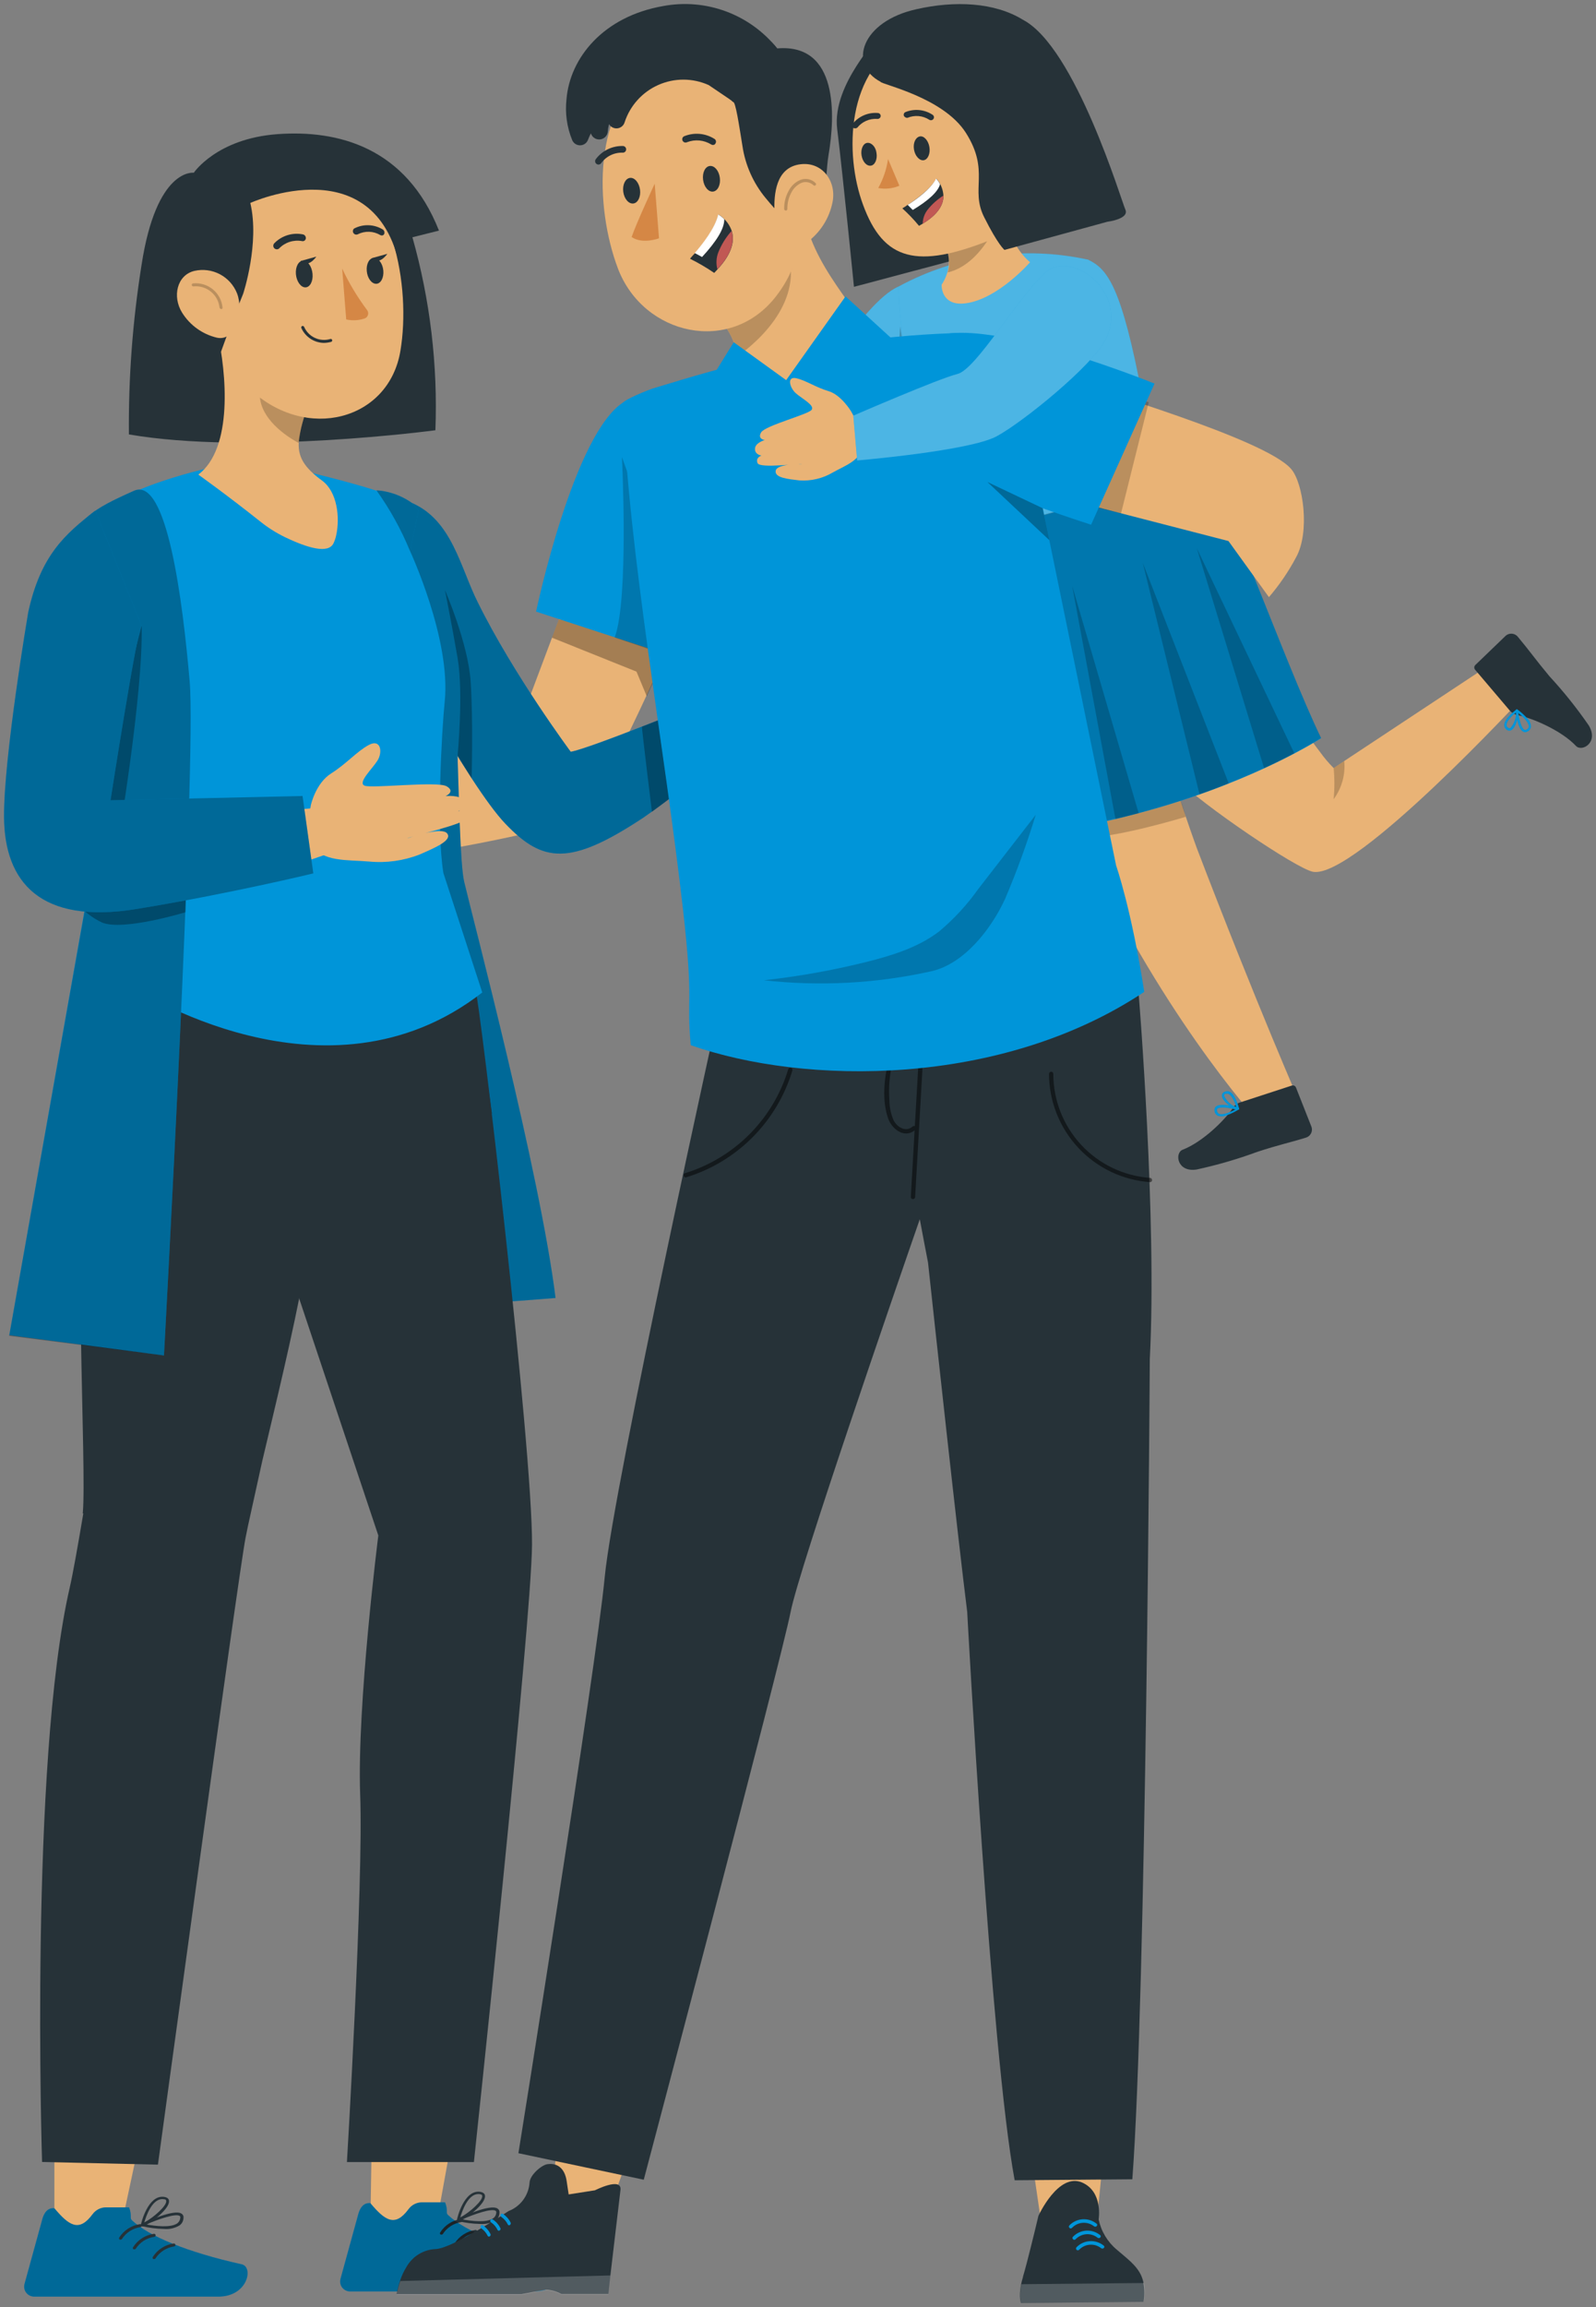 <svg width="198" height="286" viewBox="0 0 198 286" fill="none" xmlns="http://www.w3.org/2000/svg">
<rect x="0" y="0" width="198" height="286" fill="#808080" stroke="none"/>
<path d="M70.699 73.156L65.193 87.807L31.977 102.458L33.477 108.759C33.477 108.759 69.784 103.763 72.484 100.845C75.185 97.927 84.126 77.59 84.126 77.59L70.699 73.156Z" fill="#E9B376"/>
<path opacity="0.3" d="M69.349 76.749L68.478 79.052L78.965 83.261L80.233 86.306L81.111 84.409L80.706 79.405L69.349 76.749Z" fill="black"/>
<path d="M39.486 100.86C39.486 100.86 38.218 98.122 35.862 97.289C33.507 96.456 31.857 95.174 30.064 94.678C28.271 94.183 29.666 96.269 30.634 97.229C31.602 98.189 32.682 99.284 31.842 99.9C31.002 100.515 22.142 101.422 21.092 102.428C20.042 103.433 21.505 103.696 21.505 103.696C21.505 103.696 19.359 103.988 19.254 104.866C19.254 105.098 19.524 105.676 20.522 105.698C22.772 105.751 27.483 105.608 27.483 105.608C27.213 105.608 21.4 106.201 20.544 106.404C19.419 106.666 19.044 107.364 19.202 108.009C19.449 108.932 26.703 108.444 26.996 108.639C26.996 108.639 22.825 108.774 22.27 109.869C21.715 110.965 24.348 111.025 26.681 110.62C28.811 110.26 33.094 110.117 35.232 109.539C37.865 108.789 39.471 107.761 39.883 105.241C40.128 103.771 39.991 102.262 39.486 100.86Z" fill="#E9B376"/>
<path opacity="0.3" d="M21.767 103.673C21.747 103.667 21.729 103.655 21.716 103.638C21.703 103.621 21.696 103.6 21.696 103.579C21.696 103.558 21.703 103.537 21.716 103.52C21.729 103.503 21.747 103.491 21.767 103.485C23.492 103.298 25.248 103.185 26.973 103.155C26.986 103.154 26.998 103.156 27.01 103.16C27.022 103.164 27.032 103.17 27.042 103.179C27.051 103.187 27.058 103.198 27.063 103.209C27.068 103.221 27.071 103.233 27.071 103.245C27.071 103.271 27.06 103.296 27.042 103.314C27.024 103.333 26.999 103.343 26.973 103.343C25.255 103.343 23.508 103.485 21.79 103.673H21.767Z" fill="black"/>
<path opacity="0.3" d="M28.593 108.729C28.576 108.729 28.559 108.725 28.544 108.715C28.53 108.706 28.518 108.693 28.511 108.677C27.686 106.554 27.498 104.236 27.971 102.008C27.974 101.996 27.979 101.985 27.986 101.975C27.994 101.965 28.003 101.957 28.013 101.951C28.024 101.944 28.035 101.94 28.047 101.939C28.059 101.937 28.072 101.937 28.083 101.94C28.095 101.943 28.106 101.948 28.116 101.956C28.126 101.963 28.134 101.972 28.14 101.983C28.147 101.993 28.151 102.005 28.153 102.017C28.154 102.029 28.154 102.041 28.151 102.053C27.687 104.241 27.872 106.517 28.683 108.602C28.693 108.626 28.694 108.653 28.684 108.676C28.679 108.688 28.672 108.699 28.663 108.708C28.654 108.717 28.643 108.724 28.631 108.729H28.593Z" fill="black"/>
<path opacity="0.3" d="M36.44 103.77C35.544 103.776 34.672 103.484 33.959 102.942C33.246 102.399 32.734 101.635 32.502 100.77C32.497 100.746 32.501 100.722 32.514 100.701C32.526 100.68 32.546 100.665 32.569 100.658C32.593 100.65 32.619 100.652 32.641 100.664C32.663 100.675 32.681 100.694 32.689 100.718C32.916 101.589 33.441 102.353 34.173 102.877C34.904 103.402 35.797 103.654 36.695 103.59C36.72 103.59 36.745 103.599 36.764 103.615C36.784 103.632 36.796 103.655 36.8 103.68C36.801 103.692 36.799 103.705 36.795 103.717C36.791 103.729 36.785 103.739 36.776 103.749C36.768 103.758 36.758 103.765 36.746 103.77C36.735 103.775 36.722 103.778 36.71 103.778L36.44 103.77Z" fill="black"/>
<path d="M46.717 60.793C46.717 60.793 53.033 60.793 55.006 68.43C56.979 76.067 56.581 105.023 57.586 109.307C58.592 113.59 67.008 145.488 68.921 160.904C68.921 160.904 59.994 161.654 59.169 161.511C58.344 161.369 45.014 98.594 45.014 98.594L46.717 60.793Z" fill="#0095D9"/>
<g opacity="0.3">
<path d="M46.717 60.793C46.717 60.793 53.033 60.793 55.006 68.43C56.979 76.067 56.581 105.023 57.586 109.307C58.592 113.59 67.008 145.488 68.921 160.904C68.921 160.904 59.994 161.654 59.169 161.511C58.344 161.369 45.014 98.594 45.014 98.594L46.717 60.793Z" fill="black"/>
</g>
<path d="M59.274 74.671C63.723 83.674 70.804 93.193 70.804 93.193C73.054 92.848 88.132 86.689 88.132 86.689L89.79 93.126C86.705 96.163 83.359 98.925 79.791 101.378C70.699 107.379 67.346 106.966 62.71 102.128C58.074 97.289 48.622 79.458 48.622 79.458L51.923 63.284L51.098 62.346C56.101 64.522 57.099 70.343 59.274 74.671Z" fill="#0095D9"/>
<g opacity="0.3">
<path d="M59.274 74.671C63.723 83.674 70.804 93.193 70.804 93.193C73.054 92.848 88.132 86.689 88.132 86.689L89.79 93.126C86.705 96.163 83.359 98.925 79.791 101.378C70.699 107.379 67.346 106.966 62.71 102.128C58.074 97.289 48.622 79.458 48.622 79.458L51.923 63.284L51.098 62.346C56.101 64.522 57.099 70.343 59.274 74.671Z" fill="black"/>
</g>
<path opacity="0.3" d="M56.769 93.681C56.769 93.681 57.519 85.894 56.769 81.565C56.019 77.237 55.201 73.156 55.201 73.156C55.201 73.156 58.066 79.705 58.389 84.484C58.712 89.262 58.509 96.486 58.509 96.486L56.769 93.681Z" fill="black"/>
<path opacity="0.3" d="M79.641 90.08C79.581 90.08 80.878 100.635 80.878 100.635L83.016 99.052L81.643 89.3L79.641 90.08Z" fill="black"/>
<path d="M6.749 276.145L14.836 276.933L19.254 256.281L6.749 255.111V276.145Z" fill="#E9B376"/>
<path d="M16.014 273.64H13.126C12.802 273.645 12.485 273.725 12.198 273.875C11.911 274.025 11.664 274.24 11.475 274.502C9.81 276.753 8.565 275.913 6.749 273.752C5.594 273.617 5.287 274.945 5.197 275.298L3.036 283.152C2.953 283.463 2.995 283.795 3.153 284.075C3.312 284.356 3.574 284.563 3.884 284.652C4 284.688 4.122 284.706 4.244 284.705H27.093C30.731 284.705 31.489 281.036 29.989 280.699C23.237 279.198 18.474 277.225 16.389 275.26C16.036 274.96 16.426 274.712 16.014 273.64Z" fill="#0095D9"/>
<path opacity="0.3" d="M16.014 273.64H13.126C12.802 273.645 12.485 273.725 12.198 273.875C11.911 274.025 11.664 274.24 11.475 274.502C9.81 276.753 8.565 275.913 6.749 273.752C5.594 273.617 5.287 274.945 5.197 275.298L3.036 283.152C2.953 283.463 2.995 283.795 3.153 284.075C3.312 284.356 3.574 284.563 3.884 284.652C4 284.688 4.122 284.706 4.244 284.705H27.093C30.731 284.705 31.489 281.036 29.989 280.699C23.237 279.198 18.474 277.225 16.389 275.26C16.036 274.96 16.426 274.712 16.014 273.64Z" fill="black"/>
<path d="M22.277 275.875C22.427 275.767 22.549 275.625 22.634 275.461C22.719 275.296 22.763 275.115 22.765 274.93C22.78 274.833 22.765 274.733 22.724 274.644C22.683 274.554 22.616 274.479 22.532 274.427C21.625 273.782 18.032 275.47 17.611 275.665C17.59 275.674 17.57 275.687 17.553 275.704C17.536 275.721 17.523 275.741 17.514 275.762C17.499 275.803 17.501 275.848 17.52 275.887C17.538 275.927 17.571 275.957 17.611 275.972C18.5 276.181 19.407 276.297 20.319 276.317C21.003 276.383 21.689 276.228 22.277 275.875ZM22.277 274.697C22.314 274.719 22.343 274.752 22.359 274.791C22.375 274.83 22.378 274.874 22.367 274.915C22.36 275.048 22.324 275.178 22.264 275.297C22.203 275.416 22.118 275.521 22.015 275.605C21.19 276.212 19.209 275.95 18.144 275.755C19.674 275.095 21.842 274.352 22.307 274.712L22.277 274.697Z" fill="#263238"/>
<path d="M17.731 276.01C18.819 275.553 21.092 273.76 20.965 272.83C20.965 272.634 20.807 272.394 20.319 272.334C18.339 272.102 17.484 275.658 17.484 275.808C17.476 275.839 17.477 275.871 17.486 275.901C17.495 275.932 17.512 275.959 17.536 275.98H17.649L17.731 276.01ZM20.252 272.627C20.619 272.627 20.619 272.792 20.619 272.837C20.724 273.415 19.074 274.893 17.896 275.515C18.137 274.69 18.864 272.612 20.147 272.612L20.252 272.627Z" fill="#263238"/>
<path d="M14.948 277.638C14.917 277.648 14.883 277.648 14.851 277.638C14.809 277.611 14.78 277.57 14.769 277.522C14.758 277.475 14.766 277.425 14.791 277.383C15.077 276.935 15.456 276.555 15.903 276.268C16.35 275.98 16.853 275.793 17.379 275.718C17.427 275.711 17.477 275.724 17.516 275.754C17.555 275.783 17.581 275.827 17.589 275.875C17.593 275.899 17.592 275.924 17.587 275.948C17.581 275.972 17.57 275.995 17.556 276.014C17.541 276.034 17.522 276.05 17.501 276.063C17.479 276.075 17.456 276.082 17.431 276.085C16.959 276.153 16.508 276.322 16.108 276.581C15.707 276.84 15.368 277.182 15.113 277.585C15.092 277.607 15.066 277.622 15.037 277.632C15.009 277.641 14.978 277.643 14.948 277.638Z" fill="#263238"/>
<path d="M16.666 278.838C16.635 278.849 16.6 278.849 16.569 278.838C16.547 278.826 16.529 278.809 16.514 278.79C16.5 278.77 16.489 278.747 16.484 278.723C16.478 278.7 16.477 278.675 16.482 278.651C16.486 278.626 16.495 278.603 16.509 278.583C16.793 278.134 17.172 277.753 17.619 277.465C18.066 277.178 18.57 276.991 19.097 276.918C19.145 276.912 19.195 276.924 19.234 276.954C19.273 276.983 19.299 277.027 19.307 277.076C19.313 277.126 19.299 277.177 19.269 277.218C19.238 277.259 19.192 277.286 19.142 277.293C18.67 277.36 18.218 277.529 17.818 277.788C17.418 278.047 17.078 278.39 16.824 278.793C16.802 278.811 16.777 278.825 16.75 278.833C16.723 278.841 16.694 278.842 16.666 278.838Z" fill="#263238"/>
<path d="M19.119 280.046C19.087 280.053 19.054 280.053 19.022 280.046C19 280.033 18.982 280.016 18.967 279.995C18.952 279.975 18.942 279.952 18.936 279.927C18.93 279.903 18.93 279.877 18.934 279.853C18.939 279.828 18.948 279.804 18.962 279.783C19.246 279.335 19.625 278.953 20.072 278.666C20.519 278.378 21.023 278.191 21.549 278.118C21.598 278.112 21.648 278.125 21.687 278.154C21.726 278.184 21.752 278.227 21.76 278.276C21.764 278.301 21.763 278.326 21.757 278.35C21.75 278.375 21.739 278.398 21.724 278.417C21.708 278.437 21.689 278.454 21.666 278.465C21.644 278.477 21.62 278.484 21.595 278.486C21.123 278.556 20.673 278.726 20.273 278.984C19.873 279.243 19.533 279.585 19.277 279.986C19.256 280.007 19.232 280.023 19.205 280.034C19.177 280.044 19.148 280.048 19.119 280.046Z" fill="#263238"/>
<path d="M45.952 275.515L54.038 276.31L57.789 255.583L46.297 254.33L45.952 275.515Z" fill="#E9B376"/>
<path d="M55.216 273.017H52.328C52.005 273.021 51.688 273.1 51.401 273.248C51.114 273.397 50.867 273.611 50.678 273.872C49.012 276.123 47.767 275.29 45.952 273.122C44.804 272.987 44.489 274.307 44.399 274.66L42.239 282.514C42.155 282.826 42.197 283.157 42.356 283.438C42.514 283.718 42.777 283.925 43.086 284.015C43.203 284.049 43.325 284.064 43.446 284.06H66.326C69.964 284.06 70.722 280.391 69.221 280.054C62.47 278.553 57.706 276.58 55.621 274.622C55.239 274.337 55.636 274.082 55.216 273.017Z" fill="#0095D9"/>
<path d="M61.48 275.252C61.629 275.144 61.751 275.002 61.836 274.838C61.92 274.673 61.965 274.492 61.967 274.307C61.982 274.209 61.967 274.109 61.926 274.018C61.885 273.928 61.818 273.851 61.735 273.797C60.827 273.16 57.234 274.847 56.814 275.042C56.782 275.052 56.754 275.072 56.735 275.099C56.715 275.126 56.704 275.159 56.704 275.192C56.704 275.226 56.715 275.258 56.735 275.285C56.754 275.312 56.782 275.332 56.814 275.342C57.702 275.554 58.609 275.672 59.522 275.695C60.205 275.757 60.89 275.602 61.48 275.252ZM61.48 274.075C61.516 274.095 61.544 274.127 61.56 274.165C61.577 274.202 61.58 274.245 61.57 274.285C61.563 274.418 61.528 274.549 61.467 274.668C61.407 274.787 61.321 274.891 61.217 274.975C60.392 275.59 58.412 275.327 57.346 275.125C58.877 274.465 61.007 273.722 61.51 274.075H61.48Z" fill="#263238"/>
<path d="M56.934 275.38C58.021 274.93 60.294 273.13 60.167 272.207C60.167 272.004 60.009 271.772 59.522 271.704C57.541 271.479 56.694 275.035 56.694 275.185C56.682 275.214 56.681 275.245 56.689 275.275C56.697 275.305 56.714 275.331 56.739 275.35C56.756 275.358 56.776 275.362 56.795 275.362C56.814 275.362 56.833 275.358 56.851 275.35L56.934 275.38ZM59.454 271.997C59.822 272.034 59.822 272.169 59.822 272.214C59.927 272.792 58.276 274.27 57.099 274.893C57.339 274.06 58.066 271.989 59.349 271.989L59.454 271.997Z" fill="#263238"/>
<path d="M54.766 277.015C54.734 277.023 54.7 277.023 54.668 277.015C54.647 277.002 54.628 276.985 54.614 276.965C54.599 276.944 54.588 276.921 54.583 276.897C54.577 276.872 54.577 276.847 54.581 276.822C54.585 276.797 54.595 276.774 54.608 276.753C54.892 276.305 55.27 275.924 55.716 275.636C56.161 275.349 56.664 275.162 57.189 275.088C57.239 275.083 57.289 275.097 57.33 275.128C57.37 275.158 57.397 275.203 57.406 275.253C57.411 275.302 57.396 275.351 57.365 275.39C57.335 275.429 57.291 275.455 57.241 275.463C56.77 275.531 56.319 275.7 55.918 275.959C55.518 276.218 55.179 276.56 54.923 276.963C54.903 276.983 54.878 276.998 54.851 277.007C54.824 277.016 54.794 277.019 54.766 277.015Z" fill="#263238"/>
<path d="M56.559 278.365C56.526 278.372 56.493 278.372 56.461 278.365C56.419 278.338 56.39 278.295 56.379 278.246C56.367 278.197 56.376 278.146 56.401 278.103C56.688 277.656 57.068 277.276 57.514 276.989C57.961 276.702 58.464 276.514 58.989 276.438C59.039 276.434 59.088 276.448 59.127 276.479C59.166 276.509 59.192 276.554 59.199 276.603C59.202 276.628 59.2 276.653 59.194 276.677C59.187 276.7 59.176 276.723 59.161 276.742C59.145 276.762 59.126 276.778 59.104 276.79C59.083 276.802 59.059 276.81 59.034 276.813C58.562 276.88 58.111 277.049 57.71 277.308C57.31 277.567 56.971 277.91 56.716 278.313C56.696 278.334 56.671 278.349 56.644 278.358C56.616 278.368 56.587 278.37 56.559 278.365Z" fill="#263238"/>
<path d="M58.794 279.498C58.76 279.508 58.723 279.508 58.689 279.498C58.669 279.485 58.651 279.468 58.637 279.448C58.623 279.428 58.613 279.406 58.608 279.382C58.603 279.358 58.603 279.334 58.608 279.31C58.613 279.286 58.623 279.263 58.637 279.243C58.92 278.795 59.298 278.415 59.744 278.127C60.189 277.84 60.692 277.652 61.217 277.578C61.242 277.574 61.267 277.575 61.291 277.58C61.316 277.586 61.339 277.596 61.359 277.611C61.379 277.626 61.397 277.644 61.41 277.666C61.422 277.687 61.431 277.711 61.435 277.736C61.439 277.785 61.424 277.834 61.394 277.873C61.363 277.912 61.319 277.938 61.27 277.946C60.798 278.015 60.348 278.185 59.948 278.444C59.548 278.703 59.208 279.044 58.952 279.446C58.931 279.466 58.906 279.481 58.879 279.49C58.852 279.499 58.823 279.502 58.794 279.498Z" fill="#263238"/>
<path d="M58.959 122.487C59.544 124.22 66.078 179.545 66.003 191.503C65.943 201.165 58.794 268.021 58.794 268.021H43.041C43.041 268.021 45.097 233.67 44.684 222.5C44.271 211.33 46.934 190.348 46.934 190.348L30.094 139.966L30.724 123.065L58.959 122.487Z" fill="#263238"/>
<path d="M8.647 196.822C9.022 195.209 9.607 191.938 10.335 187.617H10.267C10.8 181.901 8.97 152.314 10.77 135.42C12.165 124.655 14.731 118.917 17.521 115.368L17.911 114.866C18.376 114.296 18.662 113.98 18.662 113.98C19.187 114.108 19.712 114.235 20.229 114.348L20.814 114.468C40.371 118.564 56.004 113.208 56.004 113.208C57.804 117.649 59.709 128.174 61.022 138.008C58.974 140.259 51.015 142.337 40.716 144.265L37.783 157.55C36.237 165.802 34.249 173.859 32.532 181.136L30.776 189.103C30.664 189.62 30.559 190.138 30.461 190.648C29.569 195.194 19.592 268.344 19.592 268.344L5.219 268.013C5.219 268.013 3.636 218.652 8.647 196.822Z" fill="#263238"/>
<path opacity="0.3" d="M55.216 273.017H52.328C52.005 273.021 51.688 273.1 51.401 273.248C51.114 273.397 50.867 273.611 50.678 273.872C49.012 276.123 47.767 275.29 45.952 273.122C44.804 272.987 44.489 274.307 44.399 274.66L42.239 282.514C42.155 282.826 42.197 283.157 42.356 283.438C42.514 283.718 42.777 283.925 43.086 284.015C43.203 284.049 43.325 284.064 43.446 284.06H66.326C69.964 284.06 70.722 280.391 69.221 280.054C62.47 278.553 57.706 276.58 55.621 274.622C55.239 274.337 55.636 274.082 55.216 273.017Z" fill="black"/>
<path d="M12.72 83.996L10.605 65.242C13.868 60.373 26.973 57.785 26.973 57.785L37.61 58.37C37.61 58.37 43.236 59.698 46.739 60.838C48.378 63.135 49.75 65.612 50.828 68.22C50.828 68.22 55.974 79.225 55.171 86.974C54.833 90.23 54.098 102.638 55.006 108.227L59.829 123.035C40.393 138.173 16.426 122.352 16.426 122.352C17.296 119.674 19.217 113.755 19.614 111.145C19.329 107.806 18.392 105.623 16.981 99.78C16.711 98.632 13.193 85.091 12.72 83.996Z" fill="#0095D9"/>
<path d="M35.802 100.455L39.718 100.11L41.278 105.639L37.348 106.989L35.802 100.455Z" fill="#E9B376"/>
<path d="M38.563 99.817C38.563 99.817 39.148 97.102 41.083 95.879C43.019 94.656 44.249 93.163 45.749 92.353C47.249 91.543 47.497 93.231 46.829 94.288C46.162 95.346 44.346 97.019 45.224 97.394C46.102 97.769 54.226 96.809 55.396 97.469C56.566 98.129 55.283 98.692 55.283 98.692C55.283 98.692 57.114 98.489 57.534 99.277C57.954 100.065 56.866 100.537 56.866 100.537C56.866 100.537 58.096 100.44 58.066 101.287C58.036 102.135 50.768 103.695 50.52 103.928C50.52 103.928 54.743 102.428 55.464 103.305C56.184 104.183 53.881 105.128 52.058 105.931C50.062 106.709 47.911 107.007 45.779 106.801C43.251 106.576 39.733 106.876 38.848 104.693C38.333 103.12 38.235 101.44 38.563 99.817Z" fill="#E9B376"/>
<path d="M23.53 84.484C22.675 74.567 20.724 58.978 16.606 60.846C13.973 62.024 12.315 62.826 10.958 63.989C10.065 64.739 9.915 66.562 9.315 68.49C7.649 73.876 10.605 112.195 10.605 112.195L1.153 165.517L20.342 168.031C20.342 168.031 24.393 94.409 23.53 84.484Z" fill="#0095D9"/>
<path opacity="0.3" d="M23.53 84.484C22.675 74.567 20.724 58.978 16.606 60.846C13.973 62.024 12.315 62.826 10.957 63.989C10.065 64.739 9.915 66.562 9.315 68.49C7.649 73.876 10.755 111.467 10.755 111.467L1.138 165.6L20.342 168.031C20.342 168.031 24.393 94.409 23.53 84.484Z" fill="black"/>
<path opacity="0.3" d="M14.573 104.806C14.573 104.806 17.769 86.194 17.574 77.56L11.52 100.815L14.573 104.806Z" fill="black"/>
<path opacity="0.3" d="M9.465 111.85C10.325 112.921 11.418 113.78 12.661 114.363C15.271 115.451 23.005 113.088 23.005 113.088L23.11 109.787L9.465 111.85Z" fill="black"/>
<path d="M17.559 77.559C17.079 77.559 13.711 99.209 13.711 99.209L37.535 98.677L38.87 108.272C38.87 108.272 28.443 110.807 16.906 112.69C5.009 114.625 0.553 109.359 0.501 101.287C0.448 93.883 3.501 75.902 3.501 75.902C5.047 68.82 8.085 66.209 11.82 63.306L17.559 77.559Z" fill="#0095D9"/>
<path opacity="0.3" d="M17.559 77.559C17.079 77.559 13.711 99.209 13.711 99.209L37.535 98.677L38.87 108.272C38.87 108.272 28.443 110.807 16.906 112.69C5.009 114.625 0.553 109.359 0.501 101.287C0.448 93.883 3.501 75.902 3.501 75.902C5.047 68.82 8.085 66.209 11.82 63.306L17.559 77.559Z" fill="black"/>
<path d="M24.04 21.417C24.04 21.417 26.876 17.186 34.407 16.631C41.938 16.075 50.378 18.258 54.458 28.588L51.165 29.413C53.362 37.189 54.324 45.262 54.016 53.337C54.016 53.337 30.926 56.427 15.991 53.854C15.928 46.841 16.45 39.835 17.551 32.909C19.404 20.734 24.04 21.417 24.04 21.417Z" fill="#263238"/>
<path d="M24.603 58.835C24.603 58.835 27.993 61.236 32.382 64.724C33.298 65.451 34.292 66.075 35.345 66.585C38.188 67.95 40.753 68.692 41.383 67.335C41.527 67.028 41.635 66.706 41.706 66.374C42.201 64.124 41.833 60.958 39.966 59.585C37.858 58.04 36.815 56.682 37.1 54.462C37.283 53.147 37.626 51.86 38.12 50.628L35.705 49.3L26.951 41.131C28.121 46.3 28.916 55.579 24.603 58.835Z" fill="#E9B376"/>
<path opacity="0.2" d="M37.047 54.912C34.677 53.629 32.044 51.349 32.239 48.611C32.303 47.607 32.487 46.615 32.787 45.655L37.73 51.694C37.393 52.74 37.164 53.819 37.047 54.912Z" fill="black"/>
<path d="M24.94 31.611C26.073 40.231 26.373 43.892 31.016 48.25C38 54.814 48.27 52.114 49.68 43.464C50.978 35.685 48.93 22.894 40.273 19.594C31.766 16.338 23.807 22.992 24.94 31.611Z" fill="#E9B376"/>
<path d="M36.71 33.989C36.792 34.897 37.318 35.632 37.888 35.625C38.458 35.617 38.855 34.875 38.773 33.952C38.69 33.029 38.173 32.302 37.603 32.317C37.033 32.332 36.635 33.074 36.71 33.989Z" fill="#263238"/>
<path d="M45.502 33.599C45.577 34.484 46.102 35.189 46.672 35.181C47.242 35.174 47.632 34.431 47.557 33.554C47.482 32.676 46.957 31.964 46.387 31.971C45.817 31.979 45.419 32.714 45.502 33.599Z" fill="#263238"/>
<path d="M34.332 30.906C34.387 30.91 34.443 30.901 34.494 30.882C34.546 30.863 34.593 30.832 34.632 30.794C34.992 30.423 35.437 30.146 35.929 29.988C36.421 29.829 36.944 29.794 37.453 29.886C37.505 29.9 37.56 29.904 37.613 29.896C37.667 29.888 37.718 29.869 37.764 29.84C37.81 29.811 37.85 29.773 37.88 29.728C37.91 29.683 37.931 29.632 37.94 29.578C37.957 29.466 37.932 29.351 37.87 29.256C37.808 29.16 37.713 29.091 37.603 29.061C36.962 28.928 36.297 28.959 35.672 29.152C35.046 29.345 34.479 29.693 34.025 30.163C33.947 30.246 33.904 30.354 33.904 30.467C33.904 30.58 33.947 30.689 34.025 30.771C34.106 30.853 34.216 30.902 34.332 30.906Z" fill="#263238"/>
<path d="M47.49 29.173C47.533 29.154 47.573 29.127 47.605 29.092C47.637 29.057 47.662 29.016 47.677 28.971C47.709 28.867 47.702 28.755 47.66 28.655C47.617 28.555 47.541 28.473 47.445 28.423C46.915 28.108 46.313 27.935 45.697 27.919C45.081 27.903 44.471 28.046 43.926 28.333C43.847 28.401 43.796 28.496 43.782 28.6C43.768 28.703 43.792 28.808 43.851 28.895C43.909 28.982 43.997 29.044 44.098 29.07C44.199 29.097 44.306 29.085 44.399 29.038C44.834 28.82 45.318 28.716 45.804 28.734C46.29 28.753 46.764 28.893 47.182 29.143C47.277 29.193 47.387 29.204 47.49 29.173Z" fill="#263238"/>
<path d="M42.449 33.292C43.301 35.108 44.337 36.832 45.539 38.438C45.602 38.52 45.646 38.616 45.666 38.717C45.686 38.819 45.683 38.924 45.656 39.024C45.629 39.124 45.58 39.217 45.511 39.295C45.443 39.373 45.357 39.434 45.262 39.473C44.518 39.728 43.718 39.773 42.951 39.601L42.449 33.292Z" fill="#D58745"/>
<path d="M37.28 32.361L39.245 31.814C39.245 31.814 38.218 33.337 37.28 32.361Z" fill="#263238"/>
<path d="M46.087 32.016L48.052 31.469C48.052 31.469 47.032 32.991 46.087 32.016Z" fill="#263238"/>
<path d="M30.169 36.413C30.169 36.413 32.239 30.164 31.054 25.16C31.054 25.16 47.002 17.906 49.762 33.855C49.762 33.855 47.624 16.098 33.874 17.471C20.124 18.843 19.142 39.773 26.958 44.874C26.958 44.919 28.368 40.816 30.169 36.413Z" fill="#263238"/>
<path d="M22.592 38.761C23.57 40.328 25.129 41.445 26.928 41.866C29.239 42.354 30.281 38.626 29.404 36.36C28.998 35.341 28.241 34.501 27.269 33.992C26.298 33.483 25.176 33.338 24.108 33.584C21.94 34.11 21.355 36.78 22.592 38.761Z" fill="#E9B376"/>
<path opacity="0.2" d="M27.423 38.295C27.377 38.295 27.333 38.278 27.298 38.248C27.263 38.218 27.241 38.175 27.236 38.13C27.151 37.353 26.762 36.642 26.156 36.151C25.549 35.659 24.772 35.427 23.995 35.505C23.945 35.507 23.896 35.491 23.857 35.459C23.818 35.427 23.793 35.382 23.785 35.332C23.783 35.307 23.786 35.283 23.793 35.259C23.801 35.236 23.813 35.214 23.829 35.195C23.845 35.176 23.865 35.161 23.887 35.15C23.909 35.138 23.933 35.132 23.958 35.13C24.395 35.086 24.836 35.129 25.256 35.257C25.677 35.384 26.067 35.593 26.407 35.872C26.746 36.15 27.027 36.493 27.234 36.881C27.44 37.268 27.569 37.693 27.611 38.13C27.615 38.178 27.6 38.227 27.569 38.264C27.538 38.302 27.494 38.327 27.446 38.332L27.423 38.295Z" fill="black"/>
<path d="M40.161 42.511C39.571 42.496 38.998 42.315 38.507 41.989C38.016 41.662 37.627 41.204 37.385 40.666C37.375 40.643 37.37 40.619 37.369 40.594C37.369 40.569 37.373 40.545 37.382 40.522C37.392 40.499 37.405 40.478 37.422 40.46C37.439 40.442 37.46 40.428 37.483 40.419C37.53 40.401 37.581 40.402 37.627 40.422C37.673 40.441 37.71 40.478 37.73 40.523C37.995 41.128 38.473 41.615 39.073 41.891C39.673 42.168 40.354 42.215 40.986 42.023C41.01 42.017 41.034 42.015 41.059 42.018C41.083 42.021 41.106 42.03 41.128 42.042C41.149 42.055 41.167 42.072 41.181 42.092C41.196 42.112 41.206 42.134 41.211 42.158C41.222 42.206 41.215 42.257 41.189 42.298C41.164 42.341 41.123 42.371 41.076 42.383C40.777 42.464 40.47 42.506 40.161 42.511Z" fill="#263238"/>
<path d="M84.531 88.969C84.531 88.969 84.179 85.969 85.754 84.033C87.329 82.098 88.065 80.132 89.332 78.782C90.6 77.432 90.503 79.93 90.18 81.25C89.858 82.571 89.512 84.078 90.54 84.161C91.568 84.243 99.624 80.41 101.042 80.688C102.46 80.965 101.357 81.993 101.357 81.993C101.357 81.993 103.338 81.115 103.893 81.805C104.043 81.985 104.088 82.638 103.248 83.178C101.357 84.394 97.246 86.742 97.246 86.742C97.479 86.599 102.745 84.063 103.585 83.786C104.68 83.426 105.378 83.786 105.565 84.454C105.836 85.369 99.422 88.737 99.249 89.067C99.249 89.067 102.88 87.004 103.923 87.649C104.965 88.294 102.752 89.72 100.562 90.605C98.552 91.408 94.823 93.523 92.708 94.153C90.09 94.903 88.162 94.851 86.489 92.915C85.508 91.79 84.834 90.431 84.531 88.969Z" fill="#E9B376"/>
<path opacity="0.3" d="M96.474 84.573C96.457 84.573 96.441 84.568 96.427 84.56C96.413 84.553 96.4 84.542 96.391 84.528C96.38 84.506 96.378 84.481 96.385 84.457C96.392 84.433 96.407 84.413 96.429 84.401C97.929 83.523 99.467 82.698 101.035 81.963C101.045 81.958 101.057 81.955 101.069 81.955C101.081 81.954 101.093 81.956 101.104 81.961C101.115 81.965 101.125 81.971 101.134 81.979C101.143 81.987 101.15 81.997 101.155 82.008C101.161 82.019 101.165 82.031 101.166 82.043C101.167 82.055 101.165 82.067 101.161 82.079C101.156 82.09 101.15 82.101 101.141 82.109C101.132 82.118 101.121 82.124 101.11 82.128C99.557 82.878 98.011 83.688 96.519 84.566L96.474 84.573Z" fill="black"/>
<path opacity="0.3" d="M97.877 90.005C97.854 90.004 97.833 89.995 97.817 89.98C97.801 89.965 97.79 89.944 97.787 89.922C97.377 87.717 96.335 85.678 94.786 84.056C94.778 84.048 94.771 84.038 94.766 84.027C94.762 84.016 94.76 84.004 94.76 83.992C94.76 83.98 94.762 83.969 94.766 83.958C94.771 83.947 94.778 83.937 94.786 83.928C94.804 83.911 94.828 83.901 94.853 83.901C94.879 83.901 94.903 83.911 94.921 83.928C96.478 85.583 97.521 87.656 97.922 89.892C97.924 89.904 97.924 89.916 97.921 89.928C97.918 89.94 97.913 89.951 97.906 89.961C97.899 89.971 97.89 89.979 97.88 89.985C97.87 89.991 97.859 89.996 97.847 89.997L97.877 90.005Z" fill="black"/>
<path opacity="0.3" d="M88.365 89.997C88.343 90 88.321 89.995 88.303 89.982C88.286 89.97 88.273 89.952 88.267 89.931C88.262 89.91 88.264 89.887 88.274 89.868C88.283 89.848 88.3 89.833 88.32 89.825C89.112 89.408 89.741 88.737 90.105 87.919C90.449 87.088 90.497 86.164 90.24 85.301C90.233 85.276 90.236 85.25 90.249 85.227C90.262 85.205 90.283 85.188 90.308 85.181C90.319 85.178 90.331 85.177 90.343 85.178C90.354 85.179 90.366 85.182 90.376 85.188C90.387 85.193 90.396 85.201 90.404 85.21C90.411 85.219 90.417 85.23 90.42 85.241C90.695 86.146 90.644 87.118 90.277 87.99C89.909 88.861 89.249 89.577 88.41 90.012L88.365 89.997Z" fill="black"/>
<path d="M107.809 5.4C109.691 4.38 103.15 10.231 103.863 16C104.575 21.769 105.941 35.557 105.941 35.557L119.143 32.047L107.809 5.4Z" fill="#263238"/>
<path d="M185.298 82.091L165.449 95.211C164.847 94.609 164.295 93.96 163.799 93.268C161.136 89.825 157.295 83.629 156.058 81.596L146.051 96.599C148.976 99.652 160.903 107.747 162.914 108.077C168.127 108.94 188.989 86.359 188.989 86.359L185.298 82.091Z" fill="#E9B376"/>
<path d="M111.461 35.527C106.961 37.463 99.842 50.028 99.842 50.028L101.687 52.984L105.018 54.544C105.018 54.544 110.419 45.767 113.982 44.192C117.545 42.617 111.461 35.527 111.461 35.527Z" fill="#0095D9"/>
<path opacity="0.3" d="M111.461 35.527C106.961 37.463 99.842 50.028 99.842 50.028L101.687 52.984L105.018 54.544C105.018 54.544 110.419 45.767 113.982 44.192C117.545 42.617 111.461 35.527 111.461 35.527Z" fill="white"/>
<path d="M111.461 35.527C118.649 31.63 126.998 30.445 134.986 32.189C137.349 33.344 139.119 35.28 141.775 49.443C142.652 54.154 147.416 54.237 149.449 58.753C150.028 59.544 150.27 60.532 150.121 61.502C149.972 62.471 149.444 63.341 148.653 63.921C148.4 64.11 148.122 64.264 147.828 64.379C140.754 67.2 127.462 71.791 119.856 69.743C119.863 69.75 111.949 50.868 111.461 35.527Z" fill="#0095D9"/>
<path opacity="0.3" d="M111.461 35.527C118.649 31.63 126.998 30.445 134.986 32.189C137.349 33.344 139.119 35.28 141.775 49.443C142.652 54.154 147.416 54.237 149.449 58.753C150.028 59.544 150.27 60.532 150.121 61.502C149.972 62.471 149.444 63.341 148.653 63.921C148.4 64.11 148.122 64.264 147.828 64.379C140.754 67.2 127.462 71.791 119.856 69.743C119.863 69.75 111.949 50.868 111.461 35.527Z" fill="white"/>
<path d="M148.489 105.174C155.915 124.573 161.466 137.206 161.466 137.206L156.688 139.682C156.688 139.682 145.721 128.001 135.759 107.642C133.359 102.754 131.214 97.747 129.33 92.638L141.775 82.136C143.511 89.952 145.754 97.648 148.489 105.174Z" fill="#E9B376"/>
<path opacity="0.2" d="M129.33 92.668L138.279 87.919C139.494 93.958 144.963 92.856 147.101 101.258C144.288 102.098 136.929 104.131 133.921 103.778C132.137 100.185 130.603 96.472 129.33 92.668Z" fill="black"/>
<path d="M153.935 136.636L160.243 134.58C160.345 134.541 160.458 134.543 160.558 134.587C160.657 134.631 160.736 134.712 160.776 134.813L162.711 139.712C162.795 139.972 162.772 140.255 162.648 140.499C162.525 140.744 162.31 140.929 162.051 141.017C159.838 141.7 158.743 141.887 155.968 142.795C153.521 143.697 151.014 144.426 148.466 144.978C146.013 145.368 145.706 142.93 146.711 142.532C149.081 141.624 151.864 138.999 153.042 137.236C153.263 136.94 153.577 136.728 153.935 136.636Z" fill="#263238"/>
<path d="M151.069 138.316C150.946 138.25 150.843 138.152 150.773 138.031C150.703 137.911 150.668 137.773 150.671 137.633C150.661 137.547 150.671 137.459 150.703 137.378C150.734 137.297 150.785 137.225 150.852 137.168C151.452 136.673 153.402 137.228 153.627 137.303C153.651 137.316 153.671 137.333 153.688 137.353C153.705 137.374 153.717 137.398 153.725 137.423C153.728 137.45 153.723 137.477 153.709 137.5C153.695 137.523 153.674 137.541 153.65 137.551C153.199 137.835 152.719 138.069 152.217 138.248C151.856 138.413 151.447 138.437 151.069 138.316ZM151.069 137.401C151.034 137.428 151.007 137.464 150.991 137.505C150.976 137.546 150.971 137.59 150.979 137.633C150.979 137.72 151 137.806 151.043 137.882C151.085 137.958 151.145 138.022 151.219 138.068C151.572 138.241 152.322 138.031 153.259 137.536C152.509 137.326 151.384 137.161 151.054 137.431L151.069 137.401Z" fill="#0095D9"/>
<path d="M153.552 137.596C152.884 137.446 151.662 136.538 151.594 135.886C151.579 135.769 151.606 135.65 151.669 135.55C151.732 135.45 151.827 135.375 151.939 135.338C152.037 135.294 152.143 135.271 152.25 135.271C152.358 135.271 152.464 135.294 152.562 135.338C153.312 135.706 153.702 137.386 153.724 137.431C153.725 137.477 153.709 137.522 153.679 137.558C153.67 137.563 153.66 137.566 153.649 137.566C153.639 137.566 153.629 137.563 153.619 137.558C153.603 137.579 153.578 137.592 153.552 137.596ZM152.052 135.586C152.021 135.59 151.992 135.601 151.966 135.617C151.94 135.633 151.918 135.655 151.901 135.68C151.884 135.706 151.873 135.735 151.868 135.765C151.863 135.795 151.864 135.826 151.872 135.856C152.176 136.499 152.712 137.005 153.372 137.273C153.229 136.741 152.869 135.833 152.419 135.623C152.37 135.599 152.316 135.587 152.262 135.587C152.207 135.587 152.153 135.599 152.104 135.623L152.052 135.586Z" fill="#0095D9"/>
<path d="M187.308 88.092L183.018 83.043C182.941 82.964 182.898 82.858 182.898 82.747C182.898 82.636 182.941 82.53 183.018 82.451L186.813 78.797C187.024 78.621 187.294 78.535 187.568 78.556C187.841 78.577 188.095 78.704 188.276 78.91C189.776 80.695 190.384 81.626 192.229 83.838C193.995 85.748 195.622 87.781 197.098 89.922C198.381 92.053 196.25 93.253 195.515 92.473C193.775 90.62 190.264 89.052 188.201 88.632C187.854 88.55 187.542 88.361 187.308 88.092Z" fill="#263238"/>
<path d="M189.934 90.079C189.919 90.217 189.867 90.349 189.782 90.459C189.697 90.568 189.583 90.653 189.454 90.702C189.379 90.746 189.293 90.769 189.206 90.769C189.119 90.769 189.034 90.746 188.959 90.702C188.253 90.334 188.058 88.317 188.036 88.084C188.037 88.059 188.043 88.035 188.055 88.013C188.067 87.991 188.083 87.972 188.103 87.957C188.126 87.942 188.152 87.934 188.178 87.934C188.205 87.934 188.231 87.942 188.253 87.957C188.688 88.265 189.086 88.623 189.439 89.022C189.588 89.156 189.708 89.319 189.793 89.5C189.878 89.682 189.926 89.879 189.934 90.079ZM189.109 90.454C189.145 90.476 189.186 90.488 189.229 90.488C189.271 90.488 189.312 90.476 189.349 90.454C189.431 90.423 189.504 90.371 189.559 90.302C189.615 90.234 189.651 90.151 189.664 90.064C189.664 89.674 189.214 89.059 188.366 88.392C188.478 89.194 188.741 90.259 189.116 90.462L189.109 90.454Z" fill="#0095D9"/>
<path d="M188.328 88.055C188.441 88.76 188.073 90.2 187.496 90.514C187.391 90.569 187.271 90.588 187.154 90.567C187.038 90.547 186.931 90.489 186.851 90.402C186.771 90.331 186.709 90.243 186.669 90.144C186.629 90.045 186.611 89.938 186.618 89.832C186.678 88.999 188.081 87.995 188.118 87.965C188.139 87.953 188.162 87.948 188.186 87.948C188.21 87.948 188.233 87.953 188.253 87.965C188.257 87.971 188.26 87.979 188.26 87.987C188.26 87.995 188.257 88.003 188.253 88.01C188.282 88.018 188.308 88.034 188.328 88.055ZM187.061 90.169C187.096 90.22 187.148 90.255 187.208 90.269C187.267 90.283 187.33 90.274 187.383 90.245C187.842 89.708 188.093 89.023 188.088 88.317C187.653 88.662 186.941 89.329 186.911 89.817C186.903 89.873 186.907 89.93 186.922 89.984C186.938 90.038 186.965 90.089 187.001 90.132L187.061 90.169Z" fill="#0095D9"/>
<path d="M127.792 32.504C127.792 32.504 123.839 37.058 119.818 37.598C116.682 38.011 116.817 35.295 116.817 35.295C117.126 34.833 117.364 34.327 117.523 33.795C118.618 30.276 115.025 27.726 115.025 27.726L118.243 26.053L125.279 22.377C123.336 29.128 127.792 32.504 127.792 32.504Z" fill="#E9B376"/>
<path opacity="0.2" d="M124.664 25.258C124.664 25.258 122.549 32.587 117.568 33.779C118.655 30.261 115.07 27.711 115.07 27.711L118.288 26.038L124.664 25.258Z" fill="black"/>
<path d="M129.435 13.442C130.268 19.879 128.122 27.643 123.059 29.676C113.742 33.427 109.594 32.309 107.058 25.355C104.748 19.106 104.95 8.469 112.564 4.943C120.178 1.417 128.265 4.5 129.435 13.442Z" fill="#E9B376"/>
<path d="M115.302 18.228C115.437 19.046 115.107 19.781 114.597 19.863C114.087 19.946 113.524 19.353 113.389 18.536C113.254 17.718 113.585 17.036 114.095 16.916C114.605 16.796 115.167 17.403 115.302 18.228Z" fill="#263238"/>
<path d="M108.739 18.971C108.866 19.721 108.559 20.471 108.033 20.538C107.508 20.606 107.013 20.044 106.886 19.271C106.758 18.498 107.073 17.771 107.591 17.711C108.108 17.651 108.649 18.198 108.739 18.971Z" fill="#263238"/>
<path d="M112.287 14.522C112.22 14.485 112.168 14.427 112.137 14.357C112.119 14.312 112.11 14.264 112.112 14.215C112.113 14.167 112.124 14.119 112.145 14.075C112.165 14.03 112.194 13.991 112.23 13.958C112.266 13.926 112.308 13.901 112.354 13.885C112.903 13.667 113.496 13.586 114.083 13.649C114.67 13.712 115.232 13.916 115.722 14.245C115.761 14.274 115.793 14.311 115.818 14.353C115.842 14.395 115.858 14.441 115.864 14.489C115.87 14.538 115.867 14.586 115.854 14.633C115.842 14.68 115.82 14.724 115.79 14.762C115.729 14.838 115.642 14.888 115.546 14.902C115.45 14.916 115.352 14.893 115.272 14.837C114.877 14.584 114.426 14.43 113.958 14.39C113.49 14.349 113.02 14.423 112.587 14.605C112.48 14.618 112.372 14.588 112.287 14.522Z" fill="#263238"/>
<path d="M106.031 15.902C105.953 15.902 105.877 15.878 105.813 15.835C105.744 15.765 105.706 15.67 105.706 15.572C105.706 15.474 105.744 15.38 105.813 15.31C106.189 14.855 106.671 14.499 107.216 14.273C107.761 14.047 108.353 13.957 108.941 14.012C109.038 14.025 109.125 14.076 109.184 14.153C109.243 14.231 109.269 14.328 109.256 14.425C109.238 14.521 109.184 14.608 109.104 14.666C109.025 14.725 108.926 14.751 108.829 14.74C108.361 14.708 107.892 14.789 107.462 14.977C107.032 15.165 106.655 15.454 106.361 15.82C106.315 15.857 106.262 15.884 106.205 15.898C106.148 15.912 106.088 15.914 106.031 15.902Z" fill="#263238"/>
<path d="M110.171 19.714L111.574 23.022C110.749 23.376 109.838 23.475 108.956 23.307C109.576 22.193 109.988 20.975 110.171 19.714Z" fill="#D58745"/>
<path d="M123.059 18.754C123.059 18.754 124.011 14.53 126.269 15.378C128.527 16.226 129.337 22.88 126.329 23.412C123.321 23.945 122.091 21.154 123.059 18.754Z" fill="#E9B376"/>
<path d="M111.942 25.828C112.683 26.5 113.375 27.224 114.012 27.996L114.47 27.733C116.518 26.495 117.065 25.25 117.043 24.245C116.995 23.463 116.686 22.721 116.165 22.137C115.46 23.434 113.637 24.725 112.647 25.37C112.422 25.538 112.187 25.691 111.942 25.828Z" fill="#263238"/>
<path d="M112.609 25.4L113.239 26.03C115.167 24.867 116.368 23.78 116.623 22.842C116.495 22.585 116.33 22.347 116.135 22.137C115.46 23.465 113.637 24.755 112.609 25.4Z" fill="white"/>
<path d="M114.47 27.733C116.517 26.495 117.065 25.25 117.043 24.245C116.275 24.726 115.597 25.338 115.04 26.052C114.678 26.539 114.479 27.127 114.47 27.733Z" fill="#C15854"/>
<path d="M122.361 47.568C122.361 47.568 126.254 42.767 128.587 46.262C131.483 50.591 122.294 57.335 122.294 57.335C122.294 57.335 115.677 51.926 117.433 47.823C119.653 42.647 122.361 47.568 122.361 47.568Z" fill="white"/>
<path d="M118.13 66.915C115.962 72.354 117.02 90.845 121.318 103.096C121.318 103.096 127.004 104.859 142.93 100.35C156.042 96.644 163.896 91.513 163.896 91.513C159.253 81.903 151.317 59.196 149.426 58.505L118.13 66.915Z" fill="#0095D9"/>
<path opacity="0.2" d="M163.896 91.483C163.896 91.483 162.734 92.233 160.573 93.381C159.546 93.921 158.323 94.551 156.823 95.226C155.517 95.826 154.04 96.471 152.397 97.109C151.277 97.569 150.079 98.022 148.804 98.467C146.996 99.105 145.053 99.735 142.93 100.327C142.36 100.492 141.812 100.642 141.272 100.785C140.267 101.055 139.299 101.303 138.377 101.49C136.126 102.023 134.146 102.428 132.375 102.698C130.965 102.93 129.765 103.088 128.67 103.185C127.335 103.329 125.992 103.394 124.649 103.38C124.148 103.395 123.647 103.374 123.149 103.32C122.508 103.292 121.873 103.199 121.251 103.043C116.96 90.763 115.902 72.286 118.07 66.87L149.366 58.423C151.317 59.173 159.253 81.918 163.896 91.483Z" fill="black"/>
<path opacity="0.2" d="M120.801 84.409L124.687 103.411C124.186 103.425 123.684 103.405 123.186 103.351L120.801 84.409Z" fill="black"/>
<path opacity="0.2" d="M128.707 103.215L125.894 74.551L132.383 102.705C131.033 102.923 129.803 103.118 128.707 103.215Z" fill="black"/>
<path opacity="0.2" d="M138.384 101.543L133.013 72.616L141.265 100.815C140.274 101.055 139.307 101.303 138.384 101.543Z" fill="black"/>
<path opacity="0.2" d="M148.811 98.467L141.775 69.78L152.434 97.109C151.287 97.567 150.116 98.024 148.811 98.467Z" fill="black"/>
<path opacity="0.2" d="M160.573 93.381C159.546 93.921 158.323 94.551 156.823 95.226L148.481 67.972L160.573 93.381Z" fill="black"/>
<path opacity="0.2" d="M165.449 95.211C165.574 96.496 165.574 97.79 165.449 99.075C166.457 97.713 166.927 96.028 166.769 94.341L165.449 95.211Z" fill="black"/>
<path opacity="0.2" d="M111.281 46.27L111.672 40.456L112.474 45.115L111.281 46.27Z" fill="black"/>
<path d="M139.614 25.985C139.127 24.927 133.418 5.858 126.907 2.452C123.381 0.277 118.46 0.067 113.735 1.132C106.871 2.632 105.175 7.996 109.234 10.134C109.301 10.464 117.028 12.039 119.841 16.488C122.841 21.244 120.336 23.419 122.091 26.915C123.846 30.411 124.619 30.981 124.619 30.981L137.371 27.493C137.371 27.493 140.132 27.155 139.614 25.985Z" fill="#263238"/>
<path d="M81.614 257.128L74.705 276.348L68.261 274.33L70.279 254.098L81.614 257.128Z" fill="#E9B376"/>
<path d="M75.732 282.012C75.582 283.414 75.477 284.382 75.477 284.382H69.649C69.074 284.066 68.436 283.881 67.781 283.842C67.091 283.932 64.69 284.397 64.69 284.397H49.207C49.313 283.807 49.464 283.225 49.657 282.657C49.844 282.097 50.096 281.56 50.408 281.059C50.773 280.396 51.304 279.839 51.95 279.445C52.596 279.05 53.334 278.831 54.091 278.808C56.259 278.666 63.093 274.097 63.093 274.097C63.815 273.82 64.444 273.342 64.905 272.721C65.366 272.099 65.64 271.359 65.695 270.586C65.74 269.604 67.196 268.396 67.893 268.291C69.304 268.081 70.099 268.981 70.301 270.391L70.549 272.034L73.812 271.524C73.812 271.524 77.135 269.836 76.978 271.464" fill="#263238"/>
<g opacity="0.2">
<path d="M49.207 284.464H64.69C64.69 284.464 67.091 283.999 67.781 283.909C68.436 283.949 69.074 284.133 69.649 284.449H75.477C75.477 284.449 75.582 283.482 75.732 282.079L49.657 282.769C49.466 283.322 49.316 283.889 49.207 284.464Z" fill="white"/>
</g>
<path d="M59.657 275.875C59.695 275.847 59.741 275.831 59.788 275.831C59.836 275.831 59.882 275.847 59.919 275.875C60.317 276.143 60.638 276.51 60.849 276.94C60.962 277.18 60.617 277.405 60.497 277.165C60.315 276.786 60.035 276.463 59.687 276.228C59.663 276.208 59.644 276.183 59.631 276.156C59.618 276.128 59.611 276.097 59.611 276.066C59.611 276.036 59.618 276.005 59.631 275.977C59.644 275.95 59.663 275.925 59.687 275.905L59.657 275.875Z" fill="#0095D9"/>
<path d="M60.887 275.148C60.925 275.119 60.971 275.104 61.018 275.104C61.066 275.104 61.112 275.119 61.15 275.148C61.547 275.415 61.868 275.782 62.08 276.213C62.192 276.445 61.847 276.678 61.727 276.438C61.548 276.057 61.267 275.733 60.917 275.5C60.89 275.483 60.866 275.461 60.849 275.434C60.832 275.407 60.821 275.376 60.817 275.344C60.814 275.312 60.818 275.28 60.828 275.25C60.839 275.22 60.857 275.192 60.88 275.17L60.887 275.148Z" fill="#0095D9"/>
<path d="M62.155 274.465C62.193 274.436 62.239 274.421 62.286 274.421C62.334 274.421 62.38 274.436 62.417 274.465C62.817 274.731 63.138 275.098 63.347 275.53C63.46 275.77 63.115 276.002 63.002 275.762C62.818 275.381 62.536 275.055 62.185 274.817C62.159 274.801 62.137 274.778 62.12 274.752C62.104 274.726 62.093 274.696 62.09 274.665C62.086 274.634 62.09 274.603 62.099 274.574C62.109 274.544 62.126 274.517 62.147 274.495L62.155 274.465Z" fill="#0095D9"/>
<path d="M126.164 254.998L129.21 275.8L135.999 276.078L138.002 255.973L126.164 254.998Z" fill="#E9B376"/>
<path d="M141.865 285.35L126.682 285.5C126.682 285.5 126.344 284.87 126.682 283.167C126.732 282.907 126.807 282.614 126.907 282.289C126.907 282.289 126.907 282.289 126.907 282.244C127.049 281.772 127.207 281.194 127.372 280.564C128.04 278.021 128.827 274.69 128.827 274.69C128.827 274.69 131.303 269.251 134.273 270.572C136.876 271.734 136.299 275.133 136.299 275.133C136.604 276.601 137.397 277.923 138.549 278.883C139.779 279.956 140.995 280.789 141.595 282.132C141.706 282.394 141.793 282.665 141.857 282.942C141.861 282.977 141.861 283.012 141.857 283.047C142.001 283.808 142.004 284.588 141.865 285.35Z" fill="#263238"/>
<g opacity="0.2">
<path d="M126.712 283.167C126.352 284.869 126.712 285.499 126.712 285.499L141.895 285.349C142.053 284.581 142.065 283.79 141.932 283.017L126.712 283.167Z" fill="white"/>
</g>
<path d="M135.729 275.988C135.33 275.674 134.828 275.52 134.322 275.556C133.816 275.592 133.341 275.815 132.991 276.183C132.781 276.393 132.466 276.078 132.668 275.875C133.103 275.425 133.69 275.154 134.315 275.115C134.94 275.076 135.557 275.272 136.044 275.665C136.276 275.845 135.954 276.16 135.729 275.988Z" fill="#0095D9"/>
<path d="M136.171 277.405C135.773 277.09 135.271 276.935 134.764 276.971C134.258 277.007 133.783 277.232 133.433 277.6C133.223 277.803 132.908 277.488 133.111 277.285C133.545 276.835 134.134 276.564 134.759 276.526C135.384 276.489 136.001 276.687 136.486 277.083C136.719 277.255 136.396 277.578 136.171 277.405Z" fill="#0095D9"/>
<path d="M136.614 278.703C136.216 278.388 135.714 278.233 135.207 278.269C134.7 278.305 134.225 278.53 133.876 278.898C133.855 278.919 133.83 278.936 133.803 278.948C133.776 278.96 133.747 278.966 133.717 278.966C133.657 278.967 133.6 278.944 133.557 278.902C133.514 278.86 133.49 278.803 133.489 278.743C133.488 278.684 133.511 278.626 133.553 278.583C133.989 278.134 134.577 277.864 135.202 277.827C135.826 277.789 136.443 277.987 136.929 278.381C137.161 278.561 136.839 278.876 136.614 278.703Z" fill="#0095D9"/>
<path d="M141.28 123.41L109.481 123.988L89.52 123.583C89.52 123.583 76.1 184.137 75.02 195.524C73.94 206.912 64.315 266.926 64.315 266.926L79.866 270.212C79.866 270.212 96.879 205.982 98.087 199.808C99.144 194.437 111.064 159.921 114.11 151.144C114.44 152.929 114.785 154.722 115.13 156.508C116 164.565 118.791 190.266 119.991 199.808C119.991 199.808 122.931 254.435 125.879 270.279L140.477 270.159C142.187 247.609 142.645 168.458 142.645 168.458C143.553 151.227 141.28 123.41 141.28 123.41Z" fill="#263238"/>
<g opacity="0.5">
<path d="M97.794 132.532C96.883 135.569 95.239 138.335 93.006 140.586C90.772 142.836 88.019 144.502 84.989 145.435C84.667 145.533 84.809 146.05 85.139 145.945C88.257 144.987 91.09 143.274 93.387 140.96C95.685 138.645 97.376 135.799 98.312 132.675C98.322 132.609 98.308 132.542 98.272 132.486C98.236 132.43 98.181 132.389 98.117 132.372C98.053 132.354 97.984 132.36 97.925 132.39C97.865 132.42 97.819 132.47 97.794 132.532Z" fill="black"/>
<path d="M114.447 132.367C114.142 137.708 113.837 143.047 113.532 148.383C113.532 148.728 112.984 148.736 112.999 148.383C113.159 145.643 113.314 142.892 113.465 140.131C112.159 141.159 110.606 139.944 110.164 138.594C109.414 136.396 109.684 133.777 110.209 131.572C110.234 131.512 110.28 131.463 110.338 131.434C110.397 131.405 110.463 131.398 110.526 131.414C110.59 131.431 110.644 131.469 110.681 131.523C110.718 131.577 110.734 131.642 110.726 131.707C110.35 133.252 110.218 134.847 110.336 136.433C110.347 137.283 110.528 138.122 110.869 138.901C111.297 139.726 112.369 140.401 113.217 139.651C113.254 139.618 113.3 139.596 113.349 139.589C113.398 139.581 113.449 139.587 113.495 139.606C113.637 137.191 113.78 134.76 113.915 132.345C113.93 132.03 114.462 132.03 114.447 132.367Z" fill="black"/>
<path d="M130.14 133.125C130.152 136.531 131.451 139.806 133.775 142.294C136.099 144.783 139.278 146.302 142.675 146.546C143.013 146.546 143.005 146.043 142.675 146.021C139.414 145.785 136.363 144.324 134.136 141.93C131.909 139.536 130.672 136.387 130.673 133.118C130.673 133.048 130.645 132.981 130.596 132.932C130.547 132.883 130.48 132.855 130.41 132.855C130.341 132.855 130.274 132.883 130.225 132.932C130.175 132.981 130.148 133.048 130.148 133.118L130.14 133.125Z" fill="black"/>
</g>
<path d="M77.495 49.773C71.209 53.464 66.506 75.819 66.506 75.819L84.104 81.566L90.21 68.76L77.495 49.773Z" fill="#0095D9"/>
<path opacity="0.2" d="M81.681 68.078L80.676 80.53L76.257 79.03C78.043 74.259 77.157 56.652 77.157 56.652C77.157 56.652 80.061 64.919 81.681 68.078Z" fill="black"/>
<path d="M80.976 48.16C85.477 46.87 100.435 41.656 119.863 41.258L128.812 60.313L138.467 107.304C138.467 107.304 140.365 112.69 141.955 122.96C124.177 134.798 99.834 134.543 85.694 129.569C85.139 123.508 86.084 124.685 84.764 113.005C82.439 92.435 78.013 68.827 77.263 49.991C77.353 49.548 80.526 48.303 80.976 48.16Z" fill="#0095D9"/>
<path d="M108.056 41.686C104.568 35.827 99.257 31.184 99.324 22.497L88.53 38.701C89.046 39.251 89.522 39.838 89.955 40.456C90.771 41.555 91.288 42.848 91.455 44.207C91.56 45.332 89.557 47.785 89.557 47.785C89.557 47.785 94.658 50.516 103.262 47.62C108.386 45.91 108.056 41.686 108.056 41.686Z" fill="#E9B376"/>
<path opacity="0.2" d="M97.336 30.209C100.217 36.667 94.531 42.039 91.47 44.184C91.297 42.838 90.78 41.559 89.97 40.471L97.336 30.209Z" fill="black"/>
<path d="M98.987 18.251C99.587 26.878 100.097 31.754 96.331 36.66C90.675 44.064 79.828 41.596 76.663 33.292C73.812 25.79 73.317 12.955 81.276 8.536C83.04 7.556 85.023 7.039 87.04 7.033C89.058 7.028 91.044 7.534 92.813 8.504C94.582 9.474 96.076 10.877 97.156 12.582C98.236 14.286 98.865 16.237 98.987 18.251Z" fill="#E9B376"/>
<path d="M96.414 6.001C92.731 1.124 85.102 4.748 82.116 7.591C81.666 8.011 89.13 10.592 88.687 10.517L90.938 12.647C91.253 12.534 91.688 15.513 92.108 18.101C92.46 20.471 93.454 22.699 94.981 24.545C96.466 26.367 98.135 28.031 99.962 29.511C102.76 27.658 102.25 22.429 102.79 19.211C103.608 14.402 104.05 5.355 96.414 6.001Z" fill="#263238"/>
<path d="M103.307 24.942C103.114 25.999 102.713 27.007 102.129 27.908C101.544 28.809 100.788 29.586 99.902 30.194C97.509 31.799 96.189 29.128 96.084 26.398C95.978 23.945 96.301 20.892 99.084 20.396C101.867 19.901 103.757 22.317 103.307 24.942Z" fill="#E9B376"/>
<path d="M89.302 22.031C89.422 22.909 89.047 23.674 88.47 23.749C87.892 23.824 87.337 23.164 87.225 22.286C87.112 21.409 87.48 20.644 88.057 20.576C88.635 20.509 89.19 21.154 89.302 22.031Z" fill="#263238"/>
<path d="M79.401 23.517C79.513 24.394 79.146 25.159 78.568 25.227C77.99 25.294 77.435 24.642 77.323 23.771C77.21 22.901 77.578 22.129 78.155 22.054C78.733 21.979 79.288 22.654 79.401 23.517Z" fill="#263238"/>
<path d="M81.223 22.774C81.223 22.774 79.018 27.493 78.358 29.383C79.723 30.321 81.756 29.541 81.756 29.541L81.223 22.774Z" fill="#D58745"/>
<path d="M88.657 17.913C88.594 17.951 88.521 17.972 88.447 17.972C88.373 17.972 88.3 17.951 88.237 17.913C87.793 17.636 87.291 17.466 86.77 17.417C86.25 17.368 85.725 17.44 85.237 17.628C85.188 17.652 85.135 17.667 85.081 17.671C85.026 17.674 84.972 17.667 84.92 17.65C84.868 17.632 84.821 17.605 84.78 17.569C84.739 17.533 84.705 17.489 84.681 17.44C84.657 17.392 84.643 17.34 84.639 17.286C84.636 17.232 84.643 17.178 84.66 17.127C84.678 17.076 84.705 17.029 84.741 16.989C84.777 16.949 84.82 16.916 84.869 16.893C85.474 16.644 86.13 16.542 86.782 16.597C87.435 16.652 88.065 16.861 88.62 17.208C88.667 17.234 88.709 17.27 88.742 17.313C88.776 17.356 88.8 17.405 88.814 17.457C88.828 17.51 88.831 17.565 88.824 17.618C88.816 17.672 88.798 17.724 88.77 17.77C88.744 17.826 88.705 17.875 88.657 17.913Z" fill="#263238"/>
<path opacity="0.2" d="M97.472 26.097C97.422 26.097 97.374 26.078 97.339 26.043C97.304 26.007 97.284 25.96 97.284 25.91C97.266 25.124 97.458 24.347 97.839 23.659C98.141 23.061 98.643 22.586 99.257 22.317C99.579 22.18 99.936 22.143 100.28 22.211C100.623 22.279 100.939 22.449 101.185 22.699C101.219 22.734 101.238 22.781 101.238 22.83C101.238 22.88 101.219 22.927 101.185 22.962C101.167 22.98 101.146 22.994 101.123 23.004C101.1 23.014 101.075 23.019 101.05 23.019C101.024 23.019 100.999 23.014 100.976 23.004C100.953 22.994 100.932 22.98 100.915 22.962C100.72 22.773 100.474 22.645 100.207 22.594C99.941 22.544 99.665 22.572 99.414 22.677C98.883 22.919 98.449 23.334 98.184 23.854C97.84 24.484 97.667 25.193 97.681 25.91C97.681 25.96 97.662 26.009 97.627 26.045C97.592 26.082 97.544 26.103 97.494 26.105L97.472 26.097Z" fill="black"/>
<path d="M74.21 20.403C74.13 20.396 74.054 20.365 73.992 20.313C73.905 20.245 73.849 20.146 73.835 20.036C73.82 19.927 73.85 19.816 73.917 19.728C74.308 19.205 74.82 18.784 75.409 18.501C75.998 18.218 76.647 18.08 77.3 18.101C77.354 18.105 77.407 18.12 77.455 18.145C77.504 18.17 77.547 18.204 77.582 18.246C77.617 18.287 77.644 18.335 77.66 18.387C77.677 18.439 77.683 18.493 77.679 18.547C77.674 18.601 77.659 18.654 77.635 18.702C77.61 18.751 77.576 18.794 77.534 18.829C77.493 18.864 77.445 18.891 77.393 18.907C77.341 18.924 77.287 18.93 77.233 18.926C76.714 18.909 76.2 19.021 75.735 19.251C75.27 19.482 74.87 19.823 74.57 20.246C74.526 20.299 74.471 20.341 74.409 20.368C74.346 20.396 74.278 20.408 74.21 20.403Z" fill="#263238"/>
<path d="M96.414 6.001C94.755 3.926 92.564 2.342 90.075 1.417C87.585 0.492 84.892 0.261 82.281 0.749C74.847 2.04 70.699 7.178 70.279 12.302C70.087 14.022 70.33 15.763 70.984 17.366C71.067 17.565 71.209 17.733 71.39 17.85C71.572 17.966 71.785 18.024 72 18.015C72.216 18.007 72.424 17.933 72.596 17.804C72.768 17.674 72.897 17.495 72.964 17.291C73.062 17.034 73.175 16.784 73.302 16.54C73.326 16.602 73.354 16.662 73.385 16.721C73.491 16.921 73.659 17.083 73.863 17.182C74.067 17.281 74.297 17.313 74.521 17.273C74.744 17.233 74.95 17.123 75.106 16.959C75.264 16.795 75.365 16.585 75.395 16.36C75.42 16.031 75.475 15.704 75.56 15.385C75.664 15.566 75.818 15.712 76.005 15.805C76.191 15.898 76.401 15.934 76.607 15.908C76.814 15.883 77.008 15.796 77.166 15.661C77.325 15.525 77.439 15.346 77.495 15.145C77.831 14.124 78.377 13.185 79.099 12.389C79.821 11.593 80.702 10.958 81.685 10.524C82.668 10.091 83.731 9.868 84.806 9.872C85.88 9.876 86.942 10.106 87.922 10.547L90.983 12.617C94.726 10.742 96.414 6.001 96.414 6.001Z" fill="#263238"/>
<path d="M85.604 32.077C86.644 32.591 87.647 33.177 88.605 33.832C88.74 33.682 88.89 33.539 89.025 33.382C90.923 31.334 91.133 29.758 90.78 28.633C90.594 28.084 90.284 27.586 89.873 27.178C89.651 26.947 89.399 26.747 89.122 26.585C88.762 28.273 87.15 30.336 86.234 31.371C85.807 31.806 85.604 32.077 85.604 32.077Z" fill="#263238"/>
<path d="M86.189 31.371L87.097 31.859C88.875 29.931 89.88 28.341 89.85 27.178C89.629 26.946 89.376 26.747 89.1 26.585C88.725 28.288 87.105 30.314 86.189 31.371Z" fill="white"/>
<path d="M89.002 33.382C90.908 31.334 91.118 29.759 90.758 28.633C90.05 29.423 89.489 30.332 89.1 31.319C88.854 31.98 88.82 32.701 89.002 33.382Z" fill="#C15854"/>
<path d="M88.23 46.945L91.028 42.429L97.531 47.125L104.898 36.743L110.606 41.956L103.158 53.479L94.704 52.781L88.23 46.945Z" fill="#0095D9"/>
<path d="M160.191 58.153C157.003 54.402 135.684 48.25 131.175 46.607L124.687 60.058L130.305 61.371L152.404 67.072L157.423 74.026C158.733 72.503 159.867 70.837 160.806 69.06C162.524 65.947 161.691 59.908 160.191 58.153Z" fill="#E9B376"/>
<path opacity="0.2" d="M142.517 49.855L139.074 63.644L131.775 61.903L134.311 47.41C134.311 47.41 138.114 48.64 142.517 49.855Z" fill="black"/>
<path d="M114.012 43.659C112.714 47.943 113.329 55.662 119.871 59.12C124.522 61.588 135.361 65.047 135.361 65.047L143.23 47.553C143.23 47.553 116.172 36.525 114.012 43.659Z" fill="#0095D9"/>
<path opacity="0.3" d="M129.36 63.006L122.496 59.751L130.178 66.96L129.36 63.006Z" fill="black"/>
<g opacity="0.2">
<path d="M115.55 120.402C119.601 119.487 122.946 115.211 124.687 111.445C126.141 108.034 127.413 104.548 128.497 101.002L121.356 110.215C119.973 112.166 118.345 113.931 116.51 115.466C113.877 117.476 110.621 118.466 107.411 119.269C103.252 120.3 99.03 121.052 94.771 121.52C101.711 122.3 108.733 121.922 115.55 120.402Z" fill="black"/>
</g>
<path d="M105.581 50.981C105.581 50.981 104.358 48.948 102.775 48.483C101.192 48.017 99.954 47.14 98.769 46.885C97.584 46.63 97.967 48.063 98.717 48.738C99.467 49.413 101.117 50.238 100.69 50.808C100.262 51.378 94.929 52.759 94.426 53.599C93.923 54.439 94.876 54.552 94.876 54.552C94.876 54.552 93.683 54.882 93.661 55.632C93.638 56.382 94.471 56.472 94.471 56.472C94.471 56.472 93.683 56.727 93.983 57.417C94.284 58.107 99.234 57.417 99.49 57.53C99.49 57.53 96.399 57.455 96.234 58.347C96.069 59.24 97.787 59.39 99.174 59.555C100.628 59.654 102.077 59.309 103.33 58.565C104.83 57.71 107.081 57.005 106.953 55.009C106.771 53.588 106.304 52.218 105.581 50.981Z" fill="#E9B376"/>
<path d="M129.698 33.787C126.314 36.788 121.108 45.79 118.783 46.36C116.458 46.93 105.858 51.529 105.858 51.529L106.338 57.08C106.338 57.08 120.298 55.91 123.659 54.079C127.02 52.249 135.414 45.392 137.086 42.219C140.267 36.157 132.706 30.861 129.698 33.787Z" fill="#0095D9"/>
<g opacity="0.3">
<path d="M129.698 33.787C126.314 36.788 121.108 45.79 118.783 46.36C116.458 46.93 105.858 51.529 105.858 51.529L106.338 57.08C106.338 57.08 120.298 55.91 123.659 54.079C127.02 52.249 135.414 45.392 137.086 42.219C140.267 36.157 132.706 30.861 129.698 33.787Z" fill="white"/>
</g>
</svg>
